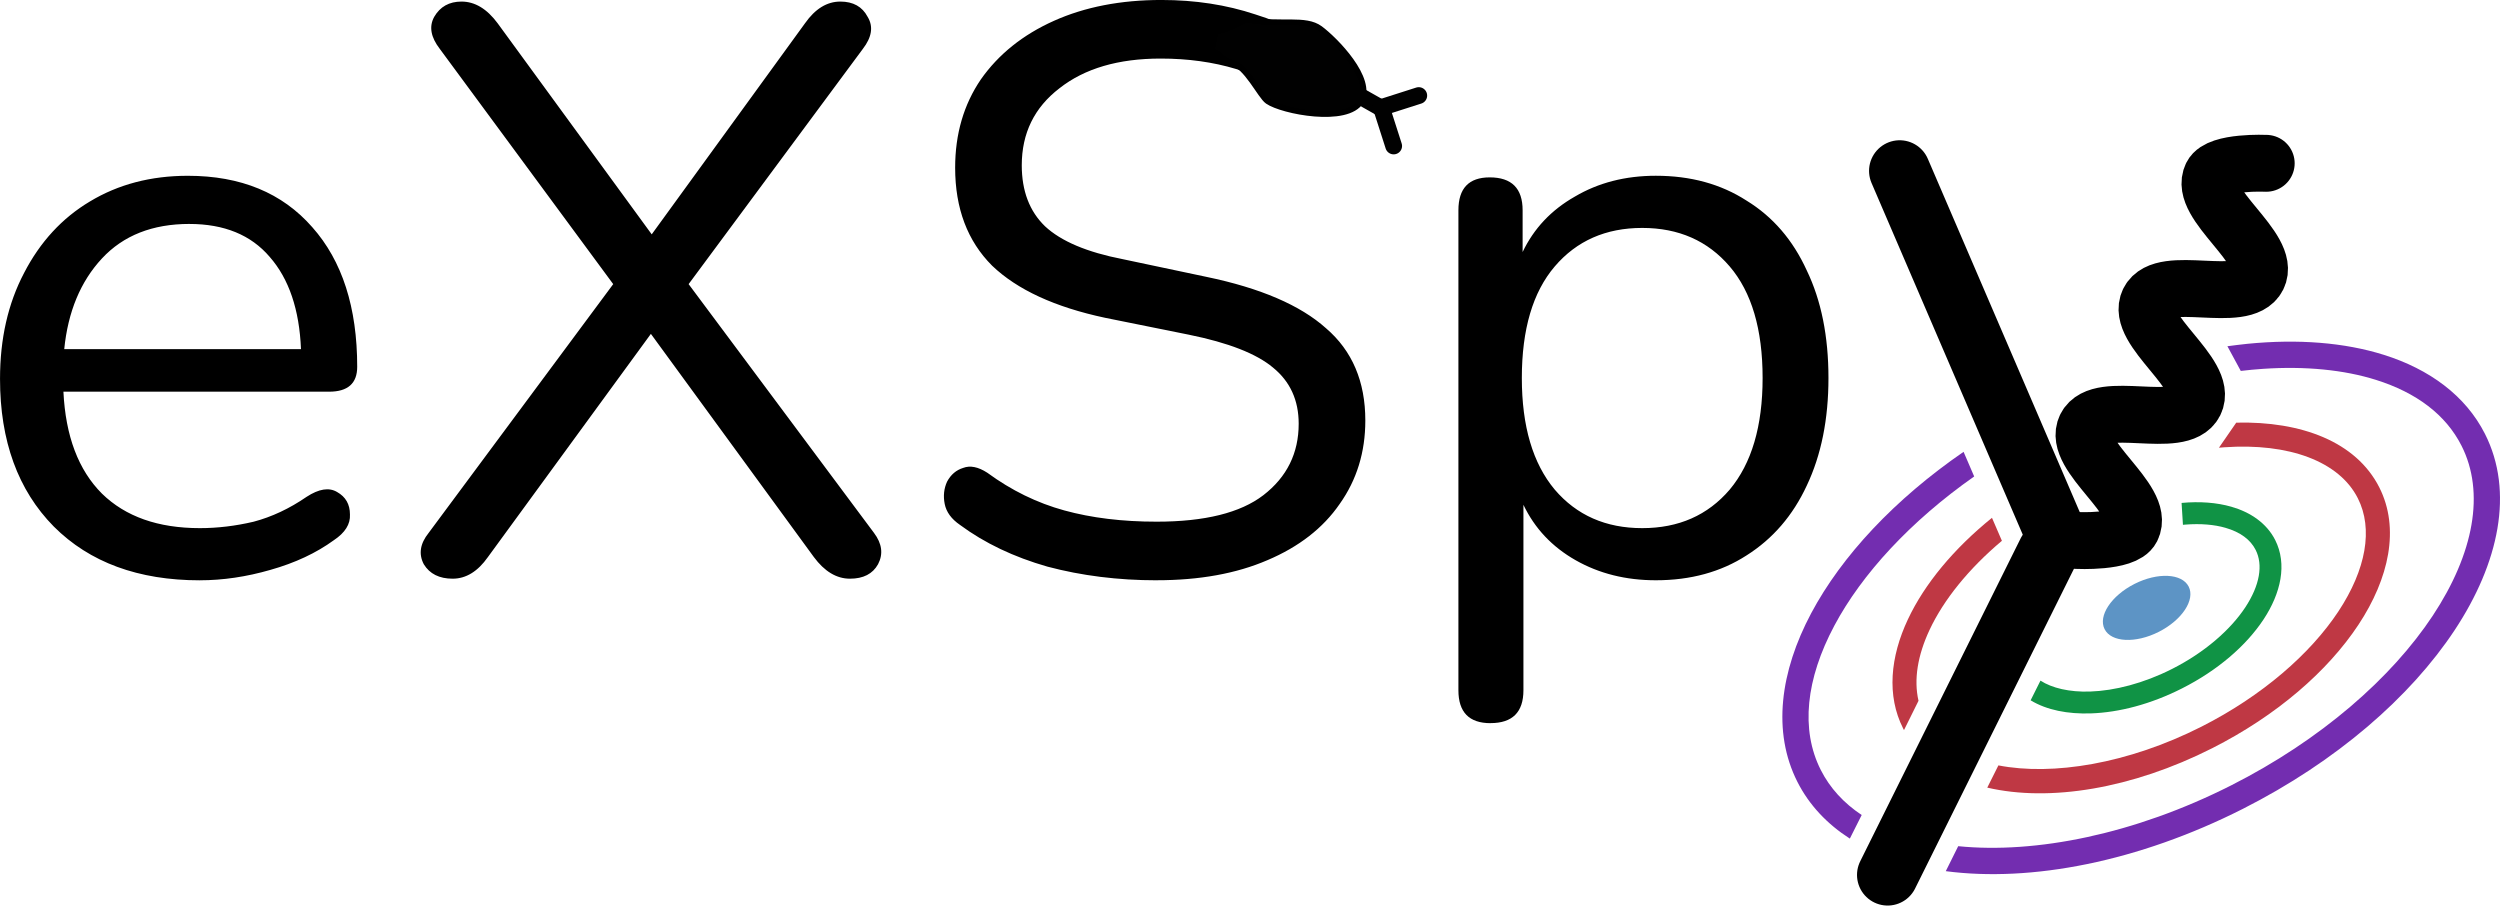 <?xml version="1.0" encoding="UTF-8" standalone="no"?>
<!-- Created with Inkscape (http://www.inkscape.org/) -->

<svg
   width="114.275mm"
   height="41.394mm"
   viewBox="0 0 114.275 41.394"
   version="1.1"
   id="svg1"
   inkscape:version="1.3.2 (091e20ef0f, 2023-11-25, custom)"
   sodipodi:docname="exspy-banner-light.svg"
   xmlns:inkscape="http://www.inkscape.org/namespaces/inkscape"
   xmlns:sodipodi="http://sodipodi.sourceforge.net/DTD/sodipodi-0.dtd"
   xmlns="http://www.w3.org/2000/svg"
   xmlns:svg="http://www.w3.org/2000/svg">
  <sodipodi:namedview
     id="namedview1"
     pagecolor="#ffffff"
     bordercolor="#666666"
     borderopacity="1.0"
     inkscape:showpageshadow="2"
     inkscape:pageopacity="0.0"
     inkscape:pagecheckerboard="0"
     inkscape:deskcolor="#d1d1d1"
     inkscape:document-units="mm"
     inkscape:zoom="0.69486532"
     inkscape:cx="47.491217"
     inkscape:cy="156.86493"
     inkscape:window-width="1680"
     inkscape:window-height="1026"
     inkscape:window-x="1920"
     inkscape:window-y="0"
     inkscape:window-maximized="1"
     inkscape:current-layer="layer1" />
  <defs
     id="defs1" />
  <g
     inkscape:label="Layer 1"
     inkscape:groupmode="layer"
     id="layer1"
     transform="translate(-92.604,-106.892)">
    <path
       style="color:#000000;fill:#bf3844;-inkscape-stroke:none"
       d="m 183.657,130.561 c -1.752,1.417 -3.081,3.022 -3.842,4.64 -0.808,1.717 -0.976,3.491 -0.222,4.982 0.014,0.027 0.028,0.054 0.042,0.082 l 0.664,-1.34 c -0.222,-0.963 -0.045,-2.072 0.512,-3.256 0.637,-1.354 1.773,-2.774 3.3,-4.057 z m 10.606,-3.223 c 2.98,-0.211 5.268,0.649 6.117,2.328 0.71,1.403 0.38,3.256 -0.892,5.18 -1.272,1.923 -3.468,3.851 -6.262,5.265 -3.36,1.7 -6.807,2.248 -9.275,1.767 l -0.509,1.016 c 2.844,0.664 6.613,0.055 10.281,-1.801 2.946,-1.491 5.278,-3.516 6.683,-5.64 1.405,-2.124 1.902,-4.414 0.956,-6.282 -1.057,-2.089 -3.567,-3.032 -6.539,-2.96 l -0.791,1.146 z"
       id="path1-6-5-6-0"
       sodipodi:nodetypes="cssccscccsssccsssccc" />
    <path
       style="font-size:36.689px;line-height:1.25;font-family:Nunito;-inkscape-font-specification:'Nunito Italic';stroke-width:0.265"
       d="m 101.74,133.418 q -4.219,0 -6.677,-2.458 -2.458,-2.495 -2.458,-6.751 0,-2.752 1.101,-4.843 1.101,-2.128 3.008,-3.265 1.945,-1.174 4.476,-1.174 3.632,0 5.687,2.348 2.055,2.311 2.055,6.384 0,1.137 -1.284,1.137 H 95.503 q 0.147,3.045 1.761,4.659 1.614,1.578 4.476,1.578 1.211,0 2.458,-0.294 1.247,-0.33 2.421,-1.137 0.844,-0.55 1.394,-0.22 0.587,0.33 0.587,1.027 0.037,0.66 -0.734,1.174 -1.211,0.881 -2.898,1.357 -1.651,0.477 -3.229,0.477 z m -0.477,-16.29 q -2.532,0 -3.999,1.578 -1.468,1.578 -1.724,4.146 H 106.362 q -0.11,-2.715 -1.431,-4.219 -1.284,-1.504 -3.669,-1.504 z m 12.034,16.216 q -0.917,0 -1.321,-0.66 -0.367,-0.697 0.22,-1.431 l 8.438,-11.374 -7.925,-10.75 q -0.624,-0.807 -0.257,-1.468 0.404,-0.697 1.247,-0.697 0.917,0 1.651,0.991 l 7.044,9.649 7.008,-9.649 q 0.697,-0.991 1.614,-0.991 0.881,0 1.247,0.697 0.404,0.66 -0.22,1.468 l -7.962,10.75 8.475,11.374 q 0.55,0.734 0.183,1.431 -0.367,0.66 -1.284,0.66 -0.917,0 -1.651,-0.991 l -7.448,-10.2 -7.448,10.2 q -0.697,0.991 -1.614,0.991 z m 32.176,0.073 q -2.642,0 -4.99,-0.624 -2.311,-0.66 -3.999,-1.908 -0.587,-0.404 -0.697,-0.954 -0.11,-0.55 0.11,-1.027 0.257,-0.477 0.734,-0.624 0.477,-0.183 1.101,0.22 1.651,1.211 3.522,1.724 1.871,0.514 4.219,0.514 3.302,0 4.88,-1.211 1.614,-1.247 1.614,-3.265 0,-1.614 -1.174,-2.568 -1.137,-0.954 -3.852,-1.504 l -3.816,-0.77 q -3.449,-0.734 -5.173,-2.385 -1.688,-1.688 -1.688,-4.476 0,-2.311 1.174,-4.036 1.211,-1.724 3.339,-2.678 2.128,-0.954 4.916,-0.954 2.311,0 4.293,0.66 2.018,0.624 3.632,1.908 0.514,0.404 0.587,0.954 0.11,0.514 -0.147,0.954 -0.257,0.44 -0.734,0.587 -0.477,0.11 -1.137,-0.294 -1.468,-1.137 -3.082,-1.614 -1.578,-0.477 -3.449,-0.477 -2.898,0 -4.623,1.357 -1.724,1.321 -1.724,3.522 0,1.761 1.064,2.788 1.101,1.027 3.559,1.504 l 3.816,0.807 q 3.706,0.77 5.467,2.348 1.798,1.541 1.798,4.219 0,2.165 -1.174,3.816 -1.137,1.651 -3.302,2.568 -2.128,0.917 -5.063,0.917 z m 15.263,6.531 q -1.468,0 -1.468,-1.504 v -21.94 q 0,-1.504 1.431,-1.504 1.504,0 1.504,1.504 v 1.908 q 0.77,-1.614 2.385,-2.532 1.614,-0.954 3.706,-0.954 2.385,0 4.146,1.137 1.798,1.101 2.752,3.192 0.991,2.055 0.991,4.916 0,2.825 -0.991,4.916 -0.954,2.055 -2.752,3.192 -1.761,1.137 -4.146,1.137 -2.055,0 -3.669,-0.917 -1.614,-0.917 -2.385,-2.532 v 8.475 q 0,1.504 -1.504,1.504 z m 6.934,-8.915 q 2.495,0 3.999,-1.761 1.504,-1.798 1.504,-5.1 0,-3.339 -1.504,-5.1 -1.504,-1.761 -3.999,-1.761 -2.495,0 -3.999,1.761 -1.504,1.761 -1.504,5.1 0,3.302 1.504,5.1 1.504,1.761 3.999,1.761 z"
       id="text4-3-8-3-7"
       aria-label="eXSp" />
    <g
       id="g3-6-6-0"
       transform="rotate(12.252,524.613,225.222)"
       inkscape:transform-center-x="-0.94996498"
       inkscape:transform-center-y="-0.066505451">
      <path
         class="cls-3"
         d="m 139.107,192.586 c -0.384,1.151 -3.418,1.214 -4.167,0.902 -0.389,-0.161 -1.297,-1.393 -2.028,-1.393 -0.458,0 -0.587,-0.34 -0.965,-0.287 v -0.958 c 0.41,-0.029 1.162,-0.778 1.289,-0.794 1.564,-0.069 2.575,-0.661 3.34,-0.317 0.765,0.344 2.896,1.727 2.531,2.847 z"
         id="path14-8-4-2-2"
         style="fill:#010101;stroke:#000000;stroke-width:0.265"
         sodipodi:nodetypes="ccscccsc" />
      <line
         class="cls-4"
         x1="138.483"
         y1="192.203"
         x2="140.046"
         y2="192.687"
         id="line14-0-3-9-3"
         style="fill:none;stroke:#010101;stroke-width:0.767px;stroke-linecap:round;stroke-miterlimit:10" />
      <line
         class="cls-4"
         x1="141.634"
         y1="191.771"
         x2="140.046"
         y2="192.687"
         id="line15-2-3-1-7"
         style="fill:none;stroke:#010101;stroke-width:0.767px;stroke-linecap:round;stroke-miterlimit:10" />
      <line
         class="cls-4"
         x1="141.002"
         y1="194.266"
         x2="140.086"
         y2="192.682"
         id="line16-1-3-2-5"
         style="fill:none;stroke:#010101;stroke-width:0.767px;stroke-linecap:round;stroke-miterlimit:10" />
    </g>
    <ellipse
       style="fill:#4584bc;fill-opacity:0.871;stroke-width:2.267;stroke-dasharray:none"
       id="path1-6-8-8-1-4-3-8"
       cx="109.38"
       cy="206.279"
       rx="2.154"
       ry="1.228"
       transform="rotate(-26.838)" />
    <path
       style="fill:none;stroke:#000000;stroke-width:2.8;stroke-linecap:round;stroke-linejoin:miter;stroke-dasharray:none;stroke-opacity:1"
       d="m 186.221,132.125 -7.333,14.76"
       id="path3-5-8-6-9-0"
       sodipodi:nodetypes="cc" />
    <path
       style="fill:none;stroke:#000000;stroke-width:2.8;stroke-linecap:round;stroke-linejoin:miter;stroke-dasharray:none;stroke-opacity:1"
       d="m 186.554,131.25 -7.116,-16.547"
       id="path2-0-8-6-61"
       sodipodi:nodetypes="cc" />
    <path
       style="fill:none;stroke:#000000;stroke-width:2.6;stroke-linecap:round;stroke-linejoin:miter;stroke-dasharray:none;stroke-opacity:1"
       d="m 196.193,114.357 c 0,0 -2.163,-0.1 -2.489,0.553 -0.652,1.304 2.753,3.339 2.101,4.643 -0.653,1.305 -4.326,-0.199 -4.979,1.105 -0.652,1.303 2.752,3.339 2.1,4.643 -0.653,1.305 -4.327,-0.2 -4.98,1.105 -0.652,1.303 2.753,3.34 2.099,4.642 -0.328,0.654 -2.498,0.549 -2.498,0.549"
       id="path1-2"
       sodipodi:nodetypes="cssssssc" />
    <path
       style="color:#000000;fill:#109345;-inkscape-stroke:none"
       d="m 192.503,130.871 c 0.691,-0.054 1.316,-3e-4 1.826,0.147 0.681,0.197 1.142,0.539 1.381,1.011 0.345,0.682 0.193,1.615 -0.477,2.63 -0.671,1.014 -1.844,2.052 -3.343,2.81 -1.302,0.659 -2.625,0.997 -3.748,1.034 -0.949,0.031 -1.74,-0.159 -2.268,-0.499 l -0.45,0.9 c 0.743,0.45 1.703,0.632 2.751,0.598 1.295,-0.043 2.745,-0.422 4.166,-1.141 1.637,-0.828 2.935,-1.954 3.727,-3.151 0.792,-1.197 1.094,-2.527 0.535,-3.633 -0.387,-0.765 -1.122,-1.267 -1.994,-1.519 -0.682,-0.197 -1.457,-0.253 -2.285,-0.177 l 0.062,1 z"
       id="path1-6-8-1-0-9"
       sodipodi:nodetypes="csssssccsssssccc" />
    <path
       style="color:#000000;fill:#732db0;-inkscape-stroke:none"
       d="m 182.359,127.545 c -3.152,2.169 -5.568,4.756 -6.964,7.375 -1.422,2.669 -1.788,5.426 -0.633,7.708 0.54,1.068 1.369,1.937 2.398,2.596 l 0.542,-1.078 c -0.821,-0.546 -1.451,-1.231 -1.87,-2.059 -0.933,-1.844 -0.681,-4.157 0.622,-6.601 1.251,-2.347 3.468,-4.765 6.39,-6.815 z m 12.671,-3.698 c 0.342,-0.041 0.679,-0.072 1.011,-0.095 1.94,-0.131 3.707,0.044 5.171,0.505 1.846,0.581 3.191,1.591 3.909,3.011 1.08,2.135 0.567,4.92 -1.315,7.766 -1.882,2.846 -5.113,5.682 -9.222,7.761 -4.419,2.236 -8.94,3.13 -12.47,2.776 l -0.568,1.142 c 3.907,0.514 8.803,-0.431 13.579,-2.848 4.274,-2.163 7.654,-5.104 9.681,-8.169 2.027,-3.065 2.724,-6.328 1.386,-8.971 -0.889,-1.757 -2.551,-2.962 -4.621,-3.613 -1.806,-0.568 -3.935,-0.732 -6.234,-0.505 -0.31,0.034 -0.616,0.069 -0.918,0.111 z"
       id="path1-0-8-7"
       sodipodi:nodetypes="cssccsscccsssssccssssccc" />
  </g>
</svg>
